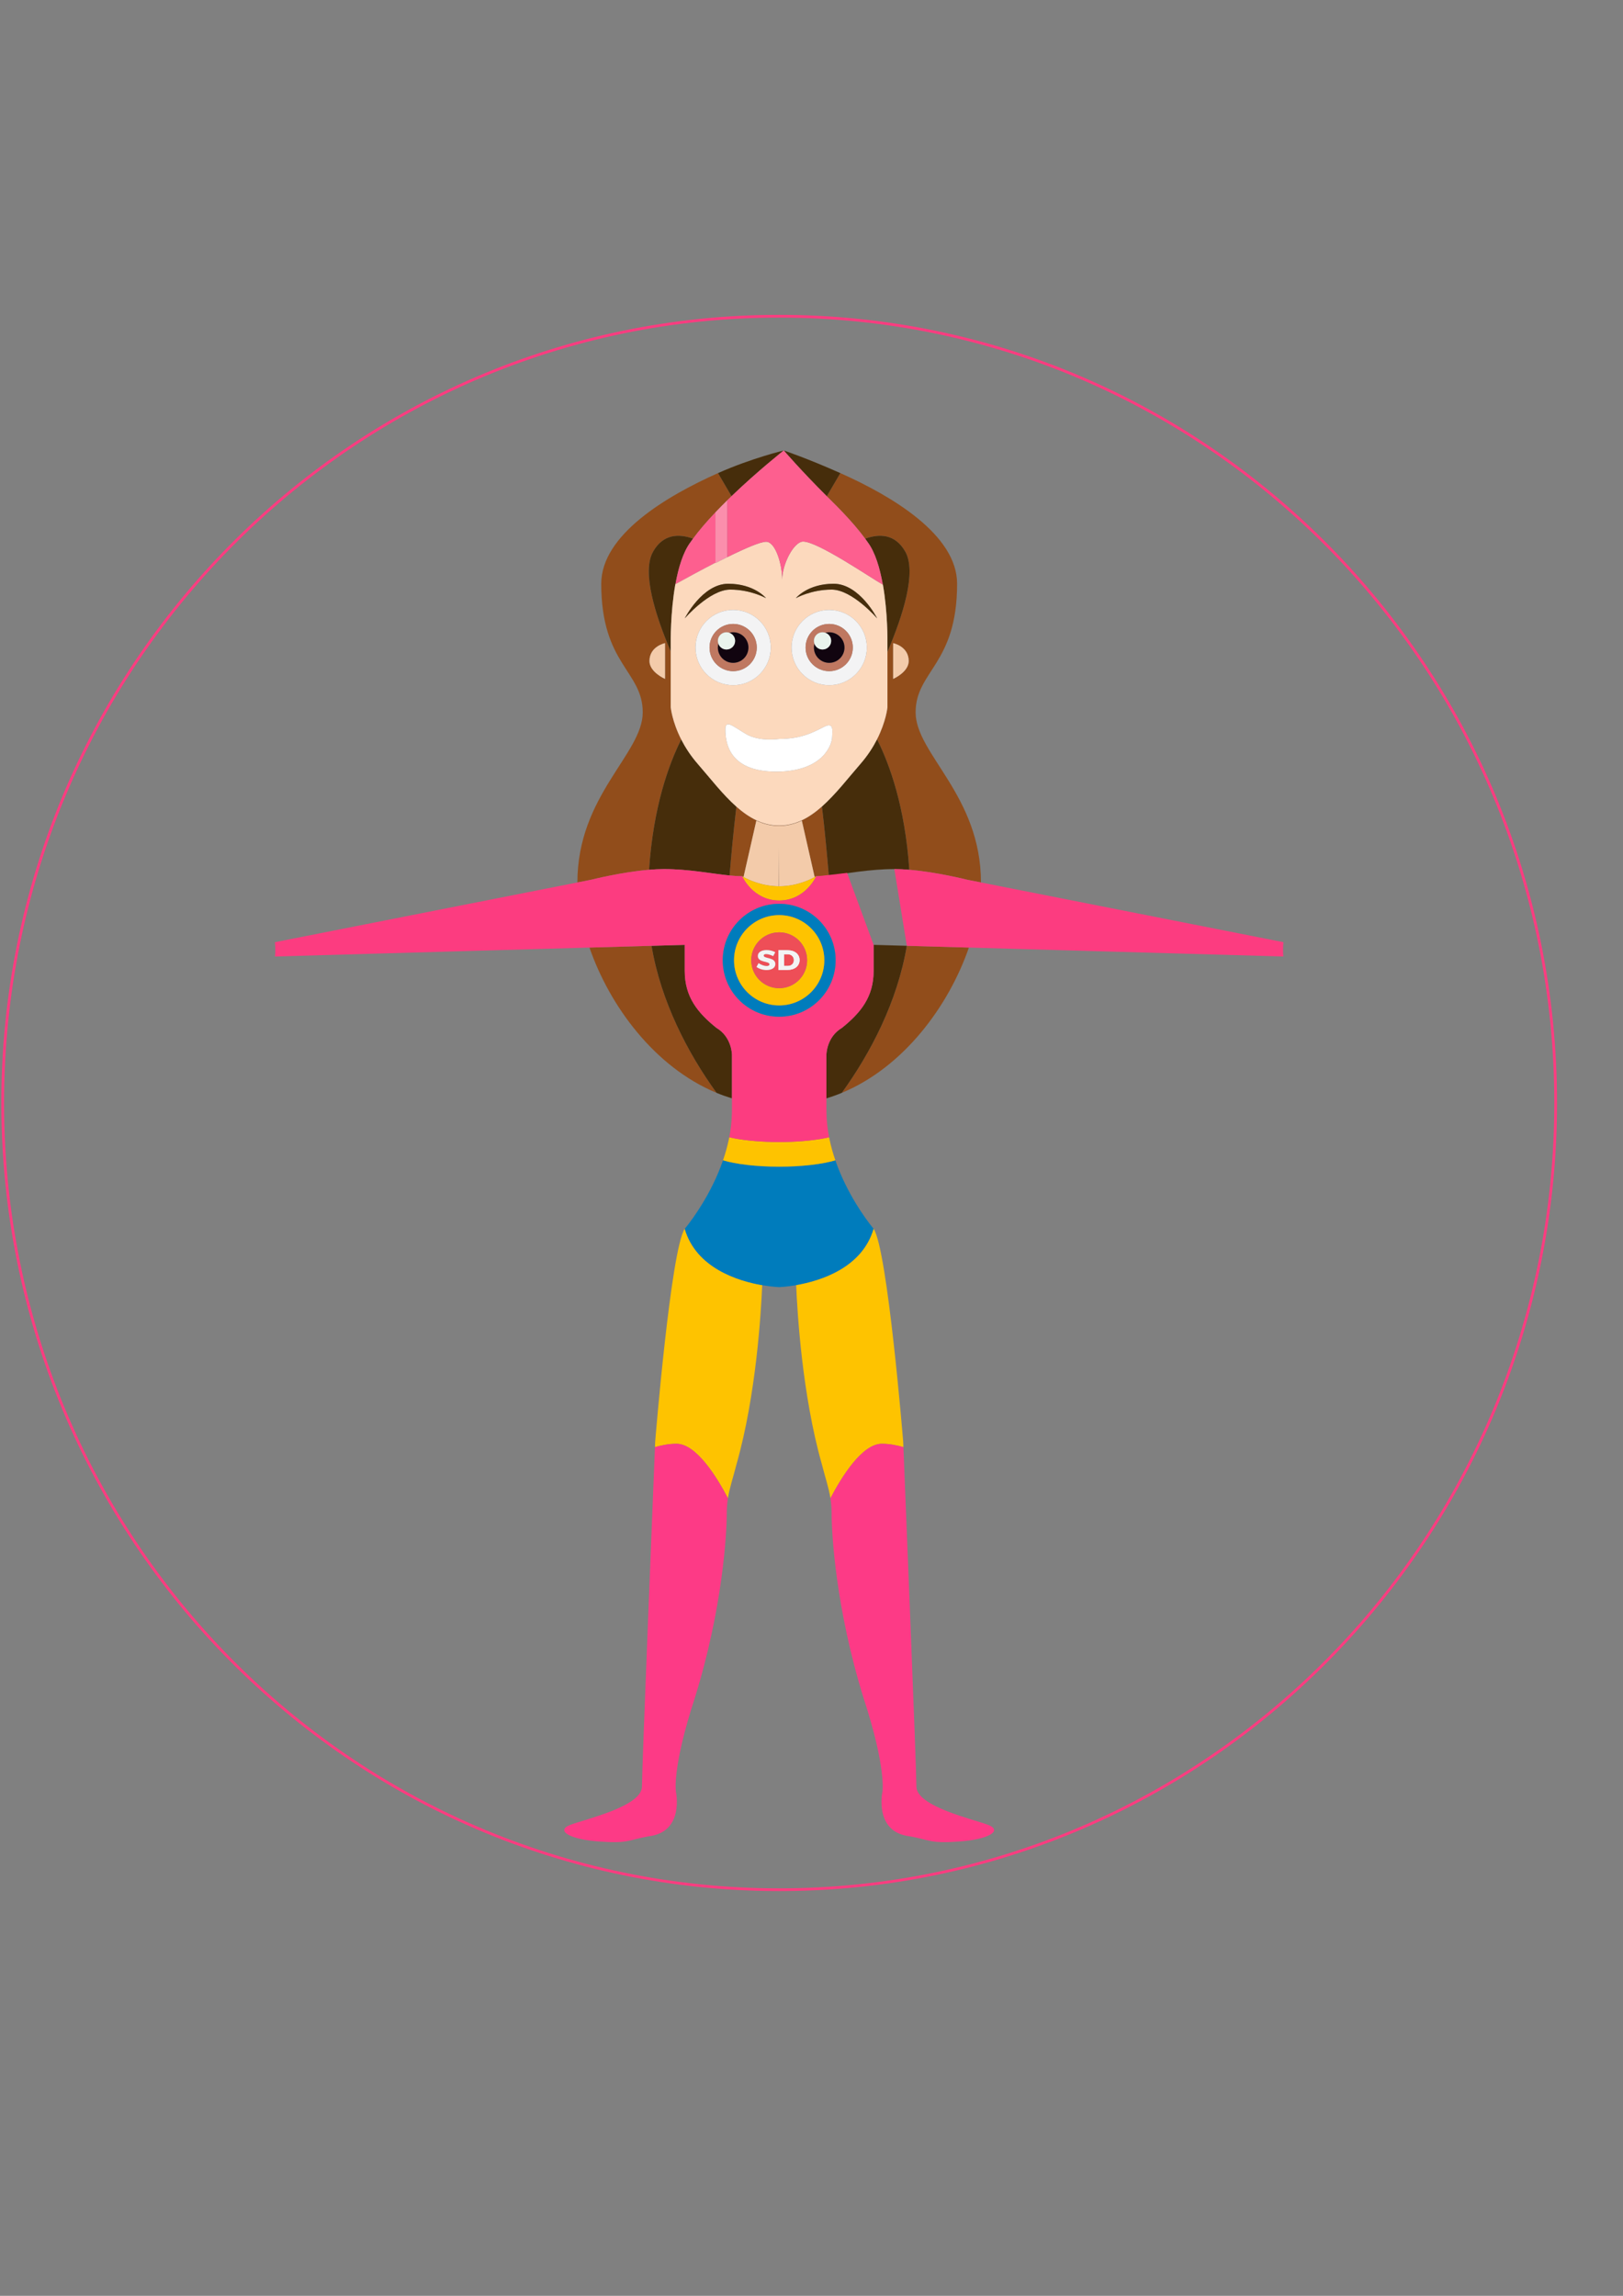 <?xml version="1.0" encoding="UTF-8" standalone="no"?>
<!-- Created with Inkscape (http://www.inkscape.org/) -->

<svg
   xmlns:dc="http://purl.org/dc/elements/1.1/"
   xmlns:cc="http://creativecommons.org/ns#"
   xmlns:rdf="http://www.w3.org/1999/02/22-rdf-syntax-ns#"
   xmlns:svg="http://www.w3.org/2000/svg"
   xmlns="http://www.w3.org/2000/svg"
   xmlns:sodipodi="http://sodipodi.sourceforge.net/DTD/sodipodi-0.dtd"
   xmlns:inkscape="http://www.inkscape.org/namespaces/inkscape"
   width="210mm"
   height="297mm"
   viewBox="0 0 210 297"
   version="1.1"
   id="svg8"
   inkscape:version="0.92.3 (2405546, 2018-03-11)"
   sodipodi:docname="SusanaDistancia.svg">
  <rect x="0" y="0" width="210" height="297" fill="#808080" stroke="none"/>
  <defs
     id="defs2">
    <clipPath
       id="clipPath4553"
       clipPathUnits="userSpaceOnUse">
      <path
         inkscape:connector-curvature="0"
         id="path4551"
         d="M 0,59 H 612 V 734 H 0 Z" />
    </clipPath>
    <clipPath
       id="clipPath4567"
       clipPathUnits="userSpaceOnUse">
      <path
         inkscape:connector-curvature="0"
         id="path4565"
         d="M 21.382,356.088 C 21.382,196.852 148.81,67.766 306,67.766 v 0 c 157.19,0 284.618,129.086 284.618,288.322 v 0 C 590.618,515.325 463.19,644.411 306,644.411 v 0 C 148.81,644.411 21.382,515.325 21.382,356.088" />
    </clipPath>
    <clipPath
       id="clipPath4575"
       clipPathUnits="userSpaceOnUse">
      <path
         inkscape:connector-curvature="0"
         id="path4573"
         d="M -32768,32767 H 32767 V -32768 H -32768 Z" />
    </clipPath>
    <radialGradient
       id="radialGradient4583"
       spreadMethod="pad"
       gradientTransform="matrix(286.476,0,0,-286.476,306,356.088)"
       gradientUnits="userSpaceOnUse"
       r="1"
       cy="0"
       cx="0"
       fy="0"
       fx="0">
      <stop
         id="stop4577"
         offset="0"
         style="stop-opacity:0;stop-color:#ffffff" />
      <stop
         id="stop4579"
         offset="0.799"
         style="stop-opacity:0;stop-color:#ffffff" />
      <stop
         id="stop4581"
         offset="1"
         style="stop-opacity:0.3;stop-color:#ffffff" />
    </radialGradient>
    <mask
       id="mask4585"
       height="1"
       width="1"
       y="0"
       x="0"
       maskUnits="userSpaceOnUse">
      <g
         id="g4595">
        <g
           id="g4593"
           clip-path="url(#clipPath4575)">
          <g
             id="g4591">
            <g
               id="g4589">
              <path
                 inkscape:connector-curvature="0"
                 id="path4587"
                 style="fill:url(#radialGradient4583);stroke:none"
                 d="M -32768,32767 H 32767 V -32768 H -32768 Z" />
            </g>
          </g>
        </g>
      </g>
    </mask>
    <radialGradient
       id="radialGradient4607"
       spreadMethod="pad"
       gradientTransform="matrix(286.476,0,0,-286.476,306,356.088)"
       gradientUnits="userSpaceOnUse"
       r="1"
       cy="0"
       cx="0"
       fy="0"
       fx="0">
      <stop
         id="stop4601"
         offset="0"
         style="stop-opacity:1;stop-color:#ffffff" />
      <stop
         id="stop4603"
         offset="0.799"
         style="stop-opacity:1;stop-color:#ffffff" />
      <stop
         id="stop4605"
         offset="1"
         style="stop-opacity:1;stop-color:#3fdcff" />
    </radialGradient>
    <clipPath
       id="clipPath4617"
       clipPathUnits="userSpaceOnUse">
      <path
         inkscape:connector-curvature="0"
         id="path4615"
         d="M 0,792 H 612 V 0 H 0 Z" />
    </clipPath>
    <radialGradient
       id="radialGradient4625"
       spreadMethod="pad"
       gradientTransform="matrix(286.976,0,0,286.976,-284.618,792)"
       gradientUnits="userSpaceOnUse"
       r="1"
       cy="0"
       cx="0"
       fy="0"
       fx="0">
      <stop
         id="stop4621"
         offset="0"
         style="stop-opacity:1;stop-color:#ffffff" />
      <stop
         id="stop4623"
         offset="1"
         style="stop-opacity:1;stop-color:#fc3c80" />
    </radialGradient>
  </defs>
  <sodipodi:namedview
     id="base"
     pagecolor="#ffffff"
     bordercolor="#666666"
     borderopacity="1.0"
     inkscape:pageopacity="0.0"
     inkscape:pageshadow="2"
     inkscape:zoom="0.7"
     inkscape:cx="-195.65978"
     inkscape:cy="114.74898"
     inkscape:document-units="mm"
     inkscape:current-layer="g4611"
     showgrid="false"
     inkscape:window-width="1920"
     inkscape:window-height="1017"
     inkscape:window-x="-8"
     inkscape:window-y="-8"
     inkscape:window-maximized="1" />
  <g
     inkscape:label="Layer 1"
     inkscape:groupmode="layer"
     id="layer1">
    <g
       transform="matrix(0.353,0,0,-0.353,-132.896,288.71)"
       inkscape:label="susana_distancia"
       id="g4545">
      <g
         id="g4611"
         transform="translate(356.079,57.579)">
        <g
           id="g984"
           transform="translate(-234.238,36.052)"
           inkscape:export-filename="C:\Users\onii_\Desktop\GC\gc_A2\curvas_bezeir_animacion\data\cabeza.png"
           inkscape:export-xdpi="25.4"
           inkscape:export-ydpi="25.4">
          <g
             id="g806"
             transform="translate(-158.636,413.797)">
            <path
               d="M 0,0 C 7.444,-21.498 23.921,-43.831 46.583,-53.246 36.015,-38.618 26.214,-19.833 22.754,0.646 Z"
               style="fill:#914d1b;fill-opacity:1;fill-rule:nonzero;stroke:none"
               id="path804"
               inkscape:connector-curvature="0" />
          </g>
          <g
             id="g810"
             transform="translate(-130.937,525.359)">
            <path
               sodipodi:nodetypes="ccscccccccccccsscccc"
               d="m 0,0 v -13.114 c 0,0 -5.702,2.471 -5.702,6.557 C -5.702,-1.141 0,0 0,0 m -5.852,-83.057 c 1.545,22.939 7.144,38.498 11.789,47.754 -3.373,6.625 -3.846,11.783 -3.846,11.783 v 20.478 c -5.664,13.28 -10.688,29.141 -6.462,36.587 3.718,6.55 9.508,6.584 14.635,4.754 2.306,3.139 5.161,6.423 8.219,9.643 1.409,1.485 2.859,2.954 4.322,4.391 0.522,0.513 1.045,1.02 1.568,1.523 l -4.959,8.454 c -18.868,-8.401 -42.79,-22.591 -42.79,-40.549 0,-29.648 15.204,-31.929 15.204,-47.134 0,-15.203 -23.943,-30.406 -23.947,-62.33 l 4.42,-23.86 22.754,0.646 c 0,0 -2.821,19.503 -0.907,27.86"
               style="fill:#914d1b;fill-opacity:1;fill-rule:nonzero;stroke:none"
               id="path808"
               inkscape:connector-curvature="0" />
          </g>
          <g
             id="g814"
             transform="translate(-66.139,360.551)">
            <path
               d="M 0,0 C 22.662,9.415 39.14,31.748 46.583,53.246 L 23.829,53.893 C 20.369,33.413 10.568,14.628 0,0"
               style="fill:#914d1b;fill-opacity:1;fill-rule:nonzero;stroke:none"
               id="path812"
               inkscape:connector-curvature="0" />
          </g>
          <g
             id="g818"
             transform="translate(-47.321,512.245)">
            <path
               sodipodi:nodetypes="ccsccccccccccccssccc"
               d="m 0,0 v 13.114 c 0,0 5.701,-1.141 5.701,-6.557 C 5.701,2.471 0,0 0,0 m -22.805,65.447 c 1.462,-1.437 2.912,-2.906 4.322,-4.391 3.063,-3.227 5.923,-6.516 8.231,-9.661 5.141,1.85 10.959,1.836 14.689,-4.736 C 8.68,39.184 3.6,23.228 -2.091,9.917 v -20.323 c 0,0 -0.47,-5.125 -3.814,-11.719 4.651,-9.248 10.274,-24.824 11.823,-47.818 1.127,-19.797 -0.907,-27.859 -0.907,-27.859 l 22.754,-0.647 4.42,23.86 c -0.003,31.923 -23.947,47.127 -23.947,62.33 0,15.205 15.204,17.486 15.204,47.134 0,17.958 -23.922,32.148 -42.791,40.549 l -4.97,-8.477 c 0.498,-0.496 1,-0.994 1.514,-1.5"
               style="fill:#914d1b;fill-opacity:1;fill-rule:nonzero;stroke:none"
               id="path816"
               inkscape:connector-curvature="0" />
          </g>
          <g
             id="g822"
             transform="translate(-80.789,460.451)">
            <path
               d="m 0,0 c -2.579,-1.217 -5.326,-1.932 -8.307,-1.942 v -0.002 c -0.011,0 -0.022,10e-4 -0.033,10e-4 -0.011,0 -0.022,-10e-4 -0.033,-10e-4 v 0.002 c -2.981,0.01 -5.728,0.725 -8.306,1.942 -2.586,1.22 -5,2.948 -7.307,4.985 -1.093,-9.136 -1.921,-18.116 -2.501,-25.225 1.626,-0.161 3.16,-0.264 4.586,-0.264 0,0 0.188,-0.119 0.525,-0.306 l 4.697,20.667 c 2.588,-1.221 5.346,-1.938 8.339,-1.943 2.994,0.005 5.752,0.722 8.34,1.943 l 4.705,-20.7 c 0.379,0.21 0.582,0.339 0.582,0.339 1.426,0 2.961,0.103 4.586,0.264 C 9.292,-13.117 8.462,-4.115 7.366,5.04 5.041,2.979 2.607,1.23 0,0"
               style="fill:#914d1b;fill-opacity:1;fill-rule:nonzero;stroke:none"
               id="path820"
               inkscape:connector-curvature="0" />
          </g>
          <g
             id="g826"
             transform="translate(-118.964,481.124)">
            <path
               sodipodi:nodetypes="cccssccc"
               d="m 0,0 c -2.659,3.055 -4.606,6.125 -6.036,8.932 -4.645,-9.256 -10.244,-24.814 -11.789,-47.753 0.936,0.078 -3.359,-0.721 0.96,-27.985 0.682,-4.308 11.156,0.473 12.034,0.473 9.122,0 9.855,26.081 16.518,25.42 0.58,7.109 1.408,16.09 2.5,25.226 C 9.165,-11.25 4.651,-5.344 0,0"
               style="fill:#462d0b;fill-opacity:1;fill-rule:nonzero;stroke:none"
               id="path824"
               inkscape:connector-curvature="0" />
          </g>
          <g
             id="g830"
             transform="translate(-66.669,587.669)">
            <path
               d="m 0,0 c -12.284,5.469 -20.745,8.295 -20.745,8.295 0,0 6.466,-7.508 15.774,-16.772 z"
               style="fill:#462d0b;fill-opacity:1;fill-rule:nonzero;stroke:none"
               id="path828"
               inkscape:connector-curvature="0" />
          </g>
          <g
             id="g834"
             transform="translate(-87.414,595.965)">
            <path
               d="m 0,0 c 0,0 -11.824,-2.826 -24.109,-8.295 l 4.959,-8.455 C -9.535,-7.496 0,0 0,0"
               style="fill:#462d0b;fill-opacity:1;fill-rule:nonzero;stroke:none"
               id="path832"
               inkscape:connector-curvature="0" />
          </g>
          <g
             id="g838"
             transform="translate(-49.411,525.597)">
            <path
               d="m 0,0 v -3.435 c 5.69,13.311 10.771,29.268 6.528,36.743 -3.73,6.572 -9.549,6.586 -14.689,4.735 0.324,-0.44 0.638,-0.879 0.938,-1.314 2.741,-3.68 4.439,-9.462 5.497,-15.364 0.01,-0.006 0.021,-0.014 0.032,-0.019 C 0.168,10.836 0,0 0,0"
               style="fill:#462d0b;fill-opacity:1;fill-rule:nonzero;stroke:none"
               id="path836"
               inkscape:connector-curvature="0" />
          </g>
          <g
             id="g842"
             transform="translate(-59.294,481.124)">
            <path
               sodipodi:nodetypes="cccssccc"
               d="m 0,0 c -4.633,-5.322 -9.129,-11.202 -14.129,-15.633 1.096,-9.155 1.926,-18.157 2.507,-25.28 6.663,0.661 7.146,-25.69 16.268,-25.69 0.878,0 5.147,-2.969 12.345,-0.126 7.474,2.952 0.154,28.364 1.09,28.286 C 16.532,-15.448 10.72,-0.251 6.068,8.997 4.636,6.171 2.679,3.078 0,0"
               style="fill:#462d0b;fill-opacity:1;fill-rule:nonzero;stroke:none"
               id="path840"
               inkscape:connector-curvature="0" />
          </g>
          <g
             id="g846"
             transform="translate(-127.152,546.942)">
            <path
               d="m 0,0 c 0.01,0.005 0.021,0.011 0.031,0.017 1.058,5.903 2.756,11.686 5.497,15.366 0.305,0.441 0.622,0.886 0.951,1.333 -5.127,1.83 -10.917,1.796 -14.635,-4.754 -4.226,-7.446 0.798,-23.307 6.462,-36.587 v 3.279 c 0,0 -0.168,10.836 1.694,21.346"
               style="fill:#462d0b;fill-opacity:1;fill-rule:nonzero;stroke:none"
               id="path844"
               inkscape:connector-curvature="0" />
          </g>
          <g
             id="g850"
             transform="translate(-54.477,414.789)">
            <path
               d="m 0,0 v -9.55 c 0,-9.551 -4.752,-15.347 -11.594,-20.859 -5.716,-3.373 -5.716,-9.876 -5.716,-9.876 v -15.972 c 1.921,0.586 3.808,1.254 5.648,2.019 10.568,14.628 20.369,33.413 23.829,53.892 z"
               style="fill:#462d0b;fill-opacity:1;fill-rule:nonzero;stroke:none"
               id="path848"
               inkscape:connector-curvature="0" />
          </g>
          <g
             id="g854"
             transform="translate(-112.121,384.38)">
            <path
               d="m 0,0 c -6.842,5.512 -11.594,11.309 -11.594,20.859 v 9.55 l -12.167,-0.346 c 3.46,-20.479 13.261,-39.264 23.829,-53.892 1.841,-0.765 3.727,-1.433 5.648,-2.019 v 15.972 c 0,0 0,6.503 -5.716,9.876"
               style="fill:#462d0b;fill-opacity:1;fill-rule:nonzero;stroke:none"
               id="path852"
               inkscape:connector-curvature="0" />
          </g>
          <g
             id="g858"
             transform="translate(-127.121,546.959)">
            <path
               d="m 0,0 c 4.098,2.27 9.429,5.169 14.667,7.863 v 18.48 C 11.609,23.122 8.754,19.839 6.448,16.699 6.12,16.252 5.802,15.807 5.497,15.366 2.756,11.686 1.058,5.903 0,0"
               style="fill:#fd5f8f;fill-opacity:1;fill-rule:nonzero;stroke:none"
               id="path856"
               inkscape:connector-curvature="0" />
          </g>
          <g
             id="g862"
             transform="translate(-112.454,554.68)">
            <path
               d="M 0,0 C 1.459,0.75 2.908,1.482 4.322,2.182 V 23.013 C 2.859,21.576 1.409,20.106 0,18.622 V 0.143 Z"
               style="fill:#fb8eac;fill-opacity:1;fill-rule:nonzero;stroke:none"
               id="path860"
               inkscape:connector-curvature="0" />
          </g>
          <g
             id="g866"
             transform="translate(-130.937,512.245)">
            <path
               d="m 0,0 v 13.114 c 0,0 -5.702,-1.141 -5.702,-6.557 C -5.702,2.471 0,0 0,0"
               style="fill:#f3cbaa;fill-opacity:1;fill-rule:nonzero;stroke:none"
               id="path864"
               inkscape:connector-curvature="0" />
          </g>
          <g
             id="g870"
             transform="translate(-105.969,537.541)">
            <path
               d="m 0,0 c 7.62,0 13.797,-6.177 13.797,-13.797 0,-7.621 -6.177,-13.798 -13.797,-13.798 -7.62,0 -13.797,6.177 -13.797,13.798 C -13.797,-6.177 -7.62,0 0,0 m -17.747,-3.107 c 0,0 6.415,12.686 15.965,12.686 9.551,0 13.827,-5.274 13.827,-5.274 0,0 -5.559,3.136 -13.114,3.136 -7.555,0 -16.678,-10.548 -16.678,-10.548 m 34.62,-44.188 c 8.712,0 13.132,2.851 16.696,4.562 3.563,1.71 2.708,-1.996 2.708,-3.992 0,-1.995 -2.708,-12.544 -20.526,-12.544 -17.818,0 -18.531,11.261 -18.602,15.252 -0.071,3.992 2.495,1.568 7.484,-1.425 4.989,-2.993 12.24,-1.853 12.24,-1.853 M 35.208,0 c 7.62,0 13.797,-6.177 13.797,-13.797 0,-7.621 -6.177,-13.798 -13.797,-13.798 -7.621,0 -13.797,6.177 -13.797,13.798 0,7.62 6.176,13.797 13.797,13.797 m 1.613,9.579 c 9.551,0 15.965,-12.686 15.965,-12.686 0,0 -9.123,10.548 -16.678,10.548 -7.555,0 -13.113,-3.136 -13.113,-3.136 0,0 4.276,5.274 13.826,5.274 M 1.193,-72.104 C 3.5,-74.142 5.915,-75.87 8.5,-77.09 c 2.579,-1.217 5.326,-1.932 8.306,-1.942 v -0.002 c 0.011,0 0.023,0.001 0.033,0.001 0.012,0 0.022,-0.001 0.034,-0.001 v 0.002 c 2.98,0.01 5.727,0.725 8.306,1.942 2.608,1.231 5.041,2.98 7.366,5.04 5,4.43 9.497,10.31 14.129,15.633 2.679,3.078 4.636,6.171 6.069,8.997 3.344,6.593 3.814,11.718 3.814,11.718 v 20.323 3.434 c 0,0 0.168,10.836 -1.694,21.346 -0.011,0.005 -0.022,0.014 -0.031,0.019 0.009,-0.054 0.021,-0.107 0.031,-0.162 -4.102,2.272 -23.789,15.787 -29.205,15.787 -3.374,0 -7.682,-8.196 -7.682,-13.968 -10e-4,5.772 -2.51,13.897 -5.884,13.897 -2.134,0 -7.81,-2.467 -14.256,-5.654 -1.414,-0.699 -2.862,-1.431 -4.322,-2.182 v 0.143 c -5.238,-2.694 -10.569,-5.593 -14.667,-7.864 -0.01,-0.005 -0.02,-0.011 -0.031,-0.016 -1.862,-10.51 -1.694,-21.346 -1.694,-21.346 v -3.279 -20.478 c 0,0 0.473,-5.158 3.847,-11.783 1.43,-2.808 3.377,-5.878 6.036,-8.932 4.651,-5.344 9.164,-11.251 14.188,-15.687"
               style="fill:#fcd9bd;fill-opacity:1;fill-rule:nonzero;stroke:none"
               id="path868"
               inkscape:connector-curvature="0" />
          </g>
          <g
             id="g874"
             transform="translate(-108.133,577.692)">
            <path
               d="m 0,0 v -20.831 c 6.446,3.187 12.122,5.654 14.256,5.654 3.374,0 5.883,-8.125 5.884,-13.897 0,5.772 4.308,13.968 7.682,13.968 5.416,0 25.103,-13.515 29.205,-15.787 -0.01,0.055 -0.022,0.108 -0.031,0.163 -1.059,5.901 -2.757,11.683 -5.497,15.363 -0.301,0.435 -0.615,0.874 -0.939,1.315 -2.308,3.145 -5.168,6.434 -8.231,9.661 -1.41,1.485 -2.86,2.954 -4.322,4.391 -0.514,0.506 -1.016,1.004 -1.514,1.5 -9.309,9.264 -15.775,16.772 -15.775,16.772 0,0 -9.535,-7.495 -19.15,-16.749 C 1.045,1.02 0.522,0.513 0,0"
               style="fill:#fd5f8f;fill-opacity:1;fill-rule:nonzero;stroke:none"
               id="path872"
               inkscape:connector-curvature="0" />
          </g>
          <g
             id="g878"
             transform="translate(-47.321,525.359)">
            <path
               d="m 0,0 v -13.114 c 0,0 5.701,2.471 5.701,6.557 C 5.701,-1.141 0,0 0,0"
               style="fill:#f3cbaa;fill-opacity:1;fill-rule:nonzero;stroke:none"
               id="path876"
               inkscape:connector-curvature="0" />
          </g>
          <g
             id="g882"
             transform="translate(-93.924,541.847)">
            <path
               d="m 0,0 c 0,0 -4.276,5.274 -13.827,5.274 -9.55,0 -15.965,-12.686 -15.965,-12.686 0,0 9.124,10.548 16.678,10.548 C -5.559,3.136 0,0 0,0"
               style="fill:#462d0b;fill-opacity:1;fill-rule:nonzero;stroke:none"
               id="path880"
               inkscape:connector-curvature="0" />
          </g>
          <g
             id="g886"
             transform="translate(-53.183,534.434)">
            <path
               d="m 0,0 c 0,0 -6.414,12.686 -15.965,12.686 -9.55,0 -13.826,-5.274 -13.826,-5.274 0,0 5.559,3.136 13.113,3.136 C -9.123,10.548 0,0 0,0"
               style="fill:#462d0b;fill-opacity:1;fill-rule:nonzero;stroke:none"
               id="path884"
               inkscape:connector-curvature="0" />
          </g>
          <g
             id="g890"
             transform="translate(-105.969,532.403)">
            <path
               d="m 0,0 c 4.783,0 8.66,-3.877 8.66,-8.659 0,-4.783 -3.877,-8.66 -8.66,-8.66 -4.783,0 -8.659,3.877 -8.659,8.66 C -8.659,-3.877 -4.783,0 0,0 m 0,-22.457 c 7.62,0 13.797,6.177 13.797,13.798 0,7.62 -6.177,13.797 -13.797,13.797 -7.62,0 -13.797,-6.177 -13.797,-13.797 0,-7.621 6.177,-13.798 13.797,-13.798"
               style="fill:#f3f3f4;fill-opacity:1;fill-rule:nonzero;stroke:none"
               id="path888"
               inkscape:connector-curvature="0" />
          </g>
          <g
             id="g894"
             transform="translate(-101.336,492.099)">
            <path
               d="m 0,0 c -4.989,2.993 -7.555,5.417 -7.484,1.425 0.071,-3.991 0.784,-15.252 18.602,-15.252 17.818,0 20.526,10.549 20.526,12.544 0,1.996 0.856,5.702 -2.708,3.991 -3.563,-1.71 -7.983,-4.561 -16.696,-4.561 0,0 -7.251,-1.14 -12.24,1.853"
               style="fill:#ffffff;fill-opacity:1;fill-rule:nonzero;stroke:none"
               id="path892"
               inkscape:connector-curvature="0" />
          </g>
          <g
             id="g898"
             transform="translate(-111.573,526.187)">
            <path
               d="m 0,0 c 0,1.746 1.416,3.161 3.162,3.161 0.362,0 0.706,-0.074 1.03,-0.186 0.453,0.117 0.924,0.186 1.412,0.186 3.096,0 5.605,-2.509 5.605,-5.604 0,-3.096 -2.509,-5.604 -5.605,-5.604 C 2.509,-8.047 0,-5.539 0,-2.443 0,-1.955 0.069,-1.483 0.187,-1.031 0.074,-0.707 0,-0.363 0,0 m 5.604,-11.103 c 4.783,0 8.66,3.877 8.66,8.66 0,4.782 -3.877,8.659 -8.66,8.659 -4.782,0 -8.659,-3.877 -8.659,-8.659 0,-4.783 3.877,-8.66 8.659,-8.66"
               style="fill:#bf7861;fill-opacity:1;fill-rule:nonzero;stroke:none"
               id="path896"
               inkscape:connector-curvature="0" />
          </g>
          <g
             id="g902"
             transform="translate(-105.969,518.139)">
            <path
               d="m 0,0 c 3.095,0 5.604,2.509 5.604,5.604 0,3.095 -2.509,5.604 -5.604,5.604 -0.489,0 -0.96,-0.068 -1.412,-0.186 1.237,-0.429 2.13,-1.592 2.13,-2.975 0,-1.746 -1.415,-3.161 -3.161,-3.161 -1.383,0 -2.546,0.893 -2.975,2.13 C -5.535,6.564 -5.604,6.093 -5.604,5.604 -5.604,2.509 -3.095,0 0,0"
               style="fill:#11040f;fill-opacity:1;fill-rule:nonzero;stroke:none"
               id="path900"
               inkscape:connector-curvature="0" />
          </g>
          <g
             id="g906"
             transform="translate(-108.411,523.025)">
            <path
               d="m 0,0 c 1.746,0 3.161,1.416 3.161,3.162 0,1.382 -0.893,2.545 -2.13,2.974 C 0.706,6.249 0.363,6.323 0,6.323 c -1.746,0 -3.162,-1.416 -3.162,-3.161 0,-0.364 0.074,-0.707 0.187,-1.032 C -2.546,0.894 -1.383,0 0,0"
               style="fill:#eaf4ed;fill-opacity:1;fill-rule:nonzero;stroke:none"
               id="path904"
               inkscape:connector-curvature="0" />
          </g>
          <g
             id="g910"
             transform="translate(-70.761,532.403)">
            <path
               d="m 0,0 c 4.783,0 8.66,-3.877 8.66,-8.659 0,-4.783 -3.877,-8.66 -8.66,-8.66 -4.782,0 -8.659,3.877 -8.659,8.66 C -8.659,-3.877 -4.782,0 0,0 m 0,-22.457 c 7.62,0 13.798,6.177 13.798,13.798 0,7.62 -6.178,13.797 -13.798,13.797 -7.62,0 -13.797,-6.177 -13.797,-13.797 0,-7.621 6.177,-13.798 13.797,-13.798"
               style="fill:#f3f3f4;fill-opacity:1;fill-rule:nonzero;stroke:none"
               id="path908"
               inkscape:connector-curvature="0" />
          </g>
          <g
             id="g914"
             transform="translate(-76.365,526.187)">
            <path
               d="m 0,0 c 0,1.746 1.416,3.161 3.162,3.161 0.363,0 0.706,-0.074 1.03,-0.186 0.453,0.117 0.924,0.186 1.412,0.186 3.096,0 5.605,-2.509 5.605,-5.604 0,-3.096 -2.509,-5.604 -5.605,-5.604 C 2.51,-8.047 0,-5.539 0,-2.443 0,-1.955 0.069,-1.483 0.187,-1.031 0.074,-0.707 0,-0.363 0,0 m 5.604,-11.103 c 4.784,0 8.661,3.877 8.661,8.66 0,4.782 -3.877,8.659 -8.661,8.659 -4.782,0 -8.659,-3.877 -8.659,-8.659 0,-4.783 3.877,-8.66 8.659,-8.66"
               style="fill:#bf7861;fill-opacity:1;fill-rule:nonzero;stroke:none"
               id="path912"
               inkscape:connector-curvature="0" />
          </g>
          <g
             id="g918"
             transform="translate(-70.761,518.139)">
            <path
               d="m 0,0 c 3.096,0 5.604,2.509 5.604,5.604 0,3.095 -2.508,5.604 -5.604,5.604 -0.488,0 -0.96,-0.068 -1.412,-0.186 1.237,-0.429 2.131,-1.592 2.131,-2.975 0,-1.746 -1.415,-3.161 -3.161,-3.161 -1.383,0 -2.546,0.893 -2.976,2.13 C -5.535,6.564 -5.604,6.093 -5.604,5.604 -5.604,2.509 -3.095,0 0,0"
               style="fill:#11040f;fill-opacity:1;fill-rule:nonzero;stroke:none"
               id="path916"
               inkscape:connector-curvature="0" />
          </g>
          <g
             id="g922"
             transform="translate(-73.203,523.025)">
            <path
               d="M 0,0 C 1.746,0 3.161,1.416 3.161,3.162 3.161,4.544 2.268,5.707 1.03,6.136 0.706,6.249 0.363,6.323 0,6.323 c -1.746,0 -3.162,-1.416 -3.162,-3.161 0,-0.364 0.074,-0.707 0.186,-1.032 C -2.546,0.894 -1.383,0 0,0"
               style="fill:#eaf4ed;fill-opacity:1;fill-rule:nonzero;stroke:none"
               id="path920"
               inkscape:connector-curvature="0" />
          </g>
        </g>
        <g
           id="g4619"
           transform="translate(590.618,356.088)">
          <path
             d="m 0,0 c 0,159.237 -127.428,288.323 -284.618,288.323 -157.191,0 -284.618,-129.086 -284.618,-288.323 0,-159.236 127.427,-288.322 284.618,-288.322 C -127.428,-288.322 0,-159.236 0,0 Z"
             style="fill:none;stroke:url(#radialGradient4625);stroke-width:1;stroke-linecap:butt;stroke-linejoin:miter;stroke-miterlimit:10;stroke-dasharray:none;stroke-opacity:1"
             id="path4627"
             inkscape:connector-curvature="0" />
        </g>
        <g
           id="g4629"
           transform="translate(236.459,413.039)">
          <path
             d="M 0,0 C 7.444,-21.498 23.921,-43.831 46.583,-53.246 36.015,-38.618 26.214,-19.833 22.754,0.646 Z"
             style="fill:#914d1b;fill-opacity:1;fill-rule:nonzero;stroke:none"
             id="path4631"
             inkscape:connector-curvature="0" />
        </g>
        <g
           id="g4633"
           transform="translate(264.159,524.602)">
          <path
             d="m 0,0 v -13.114 c 0,0 -5.702,2.471 -5.702,6.557 C -5.702,-1.141 0,0 0,0 m -5.852,-83.057 c 1.545,22.939 7.144,38.498 11.789,47.754 -3.373,6.625 -3.846,11.783 -3.846,11.783 v 20.478 c -5.664,13.28 -10.688,29.141 -6.462,36.587 3.718,6.55 9.508,6.584 14.635,4.754 2.306,3.139 5.161,6.423 8.219,9.643 1.409,1.485 2.859,2.954 4.322,4.391 0.522,0.513 1.045,1.02 1.568,1.523 l -4.959,8.454 c -18.868,-8.401 -42.79,-22.591 -42.79,-40.549 0,-29.648 15.204,-31.929 15.204,-47.134 0,-15.203 -23.943,-30.406 -23.947,-62.33 l 5.176,1.021 c 0,0 10.873,2.768 21.091,3.625"
             style="fill:#914d1b;fill-opacity:1;fill-rule:nonzero;stroke:none"
             id="path4635"
             inkscape:connector-curvature="0" />
        </g>
        <g
           id="g4637"
           transform="translate(328.957,359.793)">
          <path
             d="M 0,0 C 22.662,9.415 39.14,31.748 46.583,53.246 L 23.829,53.893 C 20.369,33.413 10.568,14.628 0,0"
             style="fill:#914d1b;fill-opacity:1;fill-rule:nonzero;stroke:none"
             id="path4639"
             inkscape:connector-curvature="0" />
        </g>
        <g
           id="g4641"
           transform="translate(347.775,511.488)">
          <path
             d="m 0,0 v 13.114 c 0,0 5.701,-1.141 5.701,-6.557 C 5.701,2.471 0,0 0,0 m -22.805,65.447 c 1.462,-1.437 2.912,-2.906 4.322,-4.391 3.063,-3.227 5.923,-6.516 8.231,-9.661 5.141,1.85 10.959,1.836 14.689,-4.736 C 8.68,39.184 3.6,23.228 -2.091,9.917 v -20.323 c 0,0 -0.47,-5.125 -3.814,-11.719 4.651,-9.248 10.274,-24.824 11.823,-47.818 10.218,-0.857 21.092,-3.625 21.092,-3.625 l 5.175,-1.021 c -0.003,31.923 -23.947,47.127 -23.947,62.33 0,15.205 15.204,17.486 15.204,47.134 0,17.958 -23.922,32.148 -42.791,40.549 l -4.97,-8.477 c 0.498,-0.496 1,-0.994 1.514,-1.5"
             style="fill:#914d1b;fill-opacity:1;fill-rule:nonzero;stroke:none"
             id="path4643"
             inkscape:connector-curvature="0" />
        </g>
        <g
           id="g4645"
           transform="translate(314.307,459.694)">
          <path
             d="m 0,0 c -2.579,-1.217 -5.326,-1.932 -8.307,-1.942 v -0.002 c -0.011,0 -0.022,10e-4 -0.033,10e-4 -0.011,0 -0.022,-10e-4 -0.033,-10e-4 v 0.002 c -2.981,0.01 -5.728,0.725 -8.306,1.942 -2.586,1.22 -5,2.948 -7.307,4.985 -1.093,-9.136 -1.921,-18.116 -2.501,-25.225 1.626,-0.161 3.16,-0.264 4.586,-0.264 0,0 0.188,-0.119 0.525,-0.306 l 4.697,20.667 c 2.588,-1.221 5.346,-1.938 8.339,-1.943 2.994,0.005 5.752,0.722 8.34,1.943 l 4.705,-20.7 c 0.379,0.21 0.582,0.339 0.582,0.339 1.426,0 2.961,0.103 4.586,0.264 C 9.292,-13.117 8.462,-4.115 7.366,5.04 5.041,2.979 2.607,1.23 0,0"
             style="fill:#914d1b;fill-opacity:1;fill-rule:nonzero;stroke:none"
             id="path4647"
             inkscape:connector-curvature="0" />
        </g>
        <g
           id="g4649"
           transform="translate(305.852,435.488)">
          <path
             d="M 0,0 C 0.041,0 0.079,-0.003 0.12,-0.003 L 0.096,14.249 Z"
             style="fill:#914d1b;fill-opacity:1;fill-rule:nonzero;stroke:none"
             id="path4651"
             inkscape:connector-curvature="0" />
        </g>
        <g
           id="g4653"
           transform="translate(276.132,480.366)">
          <path
             d="m 0,0 c -2.659,3.055 -4.606,6.125 -6.036,8.932 -4.645,-9.256 -10.244,-24.814 -11.789,-47.753 1.872,0.156 3.722,0.25 5.479,0.25 9.122,0 17.371,-1.681 24.034,-2.342 0.58,7.109 1.408,16.09 2.5,25.226 C 9.165,-11.25 4.651,-5.344 0,0"
             style="fill:#462d0b;fill-opacity:1;fill-rule:nonzero;stroke:none"
             id="path4655"
             inkscape:connector-curvature="0" />
        </g>
        <g
           id="g4657"
           transform="translate(328.427,586.912)">
          <path
             d="m 0,0 c -12.284,5.469 -20.745,8.295 -20.745,8.295 0,0 6.466,-7.508 15.774,-16.772 z"
             style="fill:#462d0b;fill-opacity:1;fill-rule:nonzero;stroke:none"
             id="path4659"
             inkscape:connector-curvature="0" />
        </g>
        <g
           id="g4661"
           transform="translate(307.682,595.207)">
          <path
             d="m 0,0 c 0,0 -11.824,-2.826 -24.109,-8.295 l 4.959,-8.455 C -9.535,-7.496 0,0 0,0"
             style="fill:#462d0b;fill-opacity:1;fill-rule:nonzero;stroke:none"
             id="path4663"
             inkscape:connector-curvature="0" />
        </g>
        <g
           id="g4665"
           transform="translate(345.685,524.839)">
          <path
             d="m 0,0 v -3.435 c 5.69,13.311 10.771,29.268 6.528,36.743 -3.73,6.572 -9.549,6.586 -14.689,4.735 0.324,-0.44 0.638,-0.879 0.938,-1.314 2.741,-3.68 4.439,-9.462 5.497,-15.364 0.01,-0.006 0.021,-0.014 0.032,-0.019 C 0.168,10.836 0,0 0,0"
             style="fill:#462d0b;fill-opacity:1;fill-rule:nonzero;stroke:none"
             id="path4667"
             inkscape:connector-curvature="0" />
        </g>
        <g
           id="g4669"
           transform="translate(335.802,480.366)">
          <path
             d="m 0,0 c -4.633,-5.322 -9.129,-11.202 -14.129,-15.633 1.096,-9.155 1.926,-18.157 2.507,-25.28 6.663,0.661 14.912,2.342 24.034,2.342 1.757,0 3.608,-0.094 5.48,-0.25 C 16.343,-15.827 10.72,-0.251 6.068,8.997 4.636,6.171 2.679,3.078 0,0"
             style="fill:#462d0b;fill-opacity:1;fill-rule:nonzero;stroke:none"
             id="path4671"
             inkscape:connector-curvature="0" />
        </g>
        <g
           id="g4673"
           transform="translate(267.944,546.185)">
          <path
             d="m 0,0 c 0.01,0.005 0.021,0.011 0.031,0.017 1.058,5.903 2.756,11.686 5.497,15.366 0.305,0.441 0.622,0.886 0.951,1.333 -5.127,1.83 -10.917,1.796 -14.635,-4.754 -4.226,-7.446 0.798,-23.307 6.462,-36.587 v 3.279 c 0,0 -0.168,10.836 1.694,21.346"
             style="fill:#462d0b;fill-opacity:1;fill-rule:nonzero;stroke:none"
             id="path4675"
             inkscape:connector-curvature="0" />
        </g>
        <g
           id="g4677"
           transform="translate(340.619,414.031)">
          <path
             d="m 0,0 v -9.55 c 0,-9.551 -4.752,-15.347 -11.594,-20.859 -5.716,-3.373 -5.716,-9.876 -5.716,-9.876 v -15.972 c 1.921,0.586 3.808,1.254 5.648,2.019 10.568,14.628 20.369,33.413 23.829,53.892 z"
             style="fill:#462d0b;fill-opacity:1;fill-rule:nonzero;stroke:none"
             id="path4679"
             inkscape:connector-curvature="0" />
        </g>
        <g
           id="g4681"
           transform="translate(282.975,383.622)">
          <path
             d="m 0,0 c -6.842,5.512 -11.594,11.309 -11.594,20.859 v 9.55 l -12.167,-0.346 c 3.46,-20.479 13.261,-39.264 23.829,-53.892 1.841,-0.765 3.727,-1.433 5.648,-2.019 v 15.972 c 0,0 0,6.503 -5.716,9.876"
             style="fill:#462d0b;fill-opacity:1;fill-rule:nonzero;stroke:none"
             id="path4683"
             inkscape:connector-curvature="0" />
        </g>
        <g
           id="g4685"
           transform="translate(267.975,546.201)">
          <path
             d="m 0,0 c 4.098,2.27 9.429,5.169 14.667,7.863 v 18.48 C 11.609,23.122 8.754,19.839 6.448,16.699 6.12,16.252 5.802,15.807 5.497,15.366 2.756,11.686 1.058,5.903 0,0"
             style="fill:#fd5f8f;fill-opacity:1;fill-rule:nonzero;stroke:none"
             id="path4687"
             inkscape:connector-curvature="0" />
        </g>
        <g
           id="g4689"
           transform="translate(282.642,553.922)">
          <path
             d="M 0,0 C 1.459,0.75 2.908,1.482 4.322,2.182 V 23.013 C 2.859,21.576 1.409,20.106 0,18.622 V 0.143 Z"
             style="fill:#fb8eac;fill-opacity:1;fill-rule:nonzero;stroke:none"
             id="path4691"
             inkscape:connector-curvature="0" />
        </g>
        <g
           id="g4693"
           transform="translate(264.159,511.488)">
          <path
             d="m 0,0 v 13.114 c 0,0 -5.702,-1.141 -5.702,-6.557 C -5.702,2.471 0,0 0,0"
             style="fill:#f3cbaa;fill-opacity:1;fill-rule:nonzero;stroke:none"
             id="path4695"
             inkscape:connector-curvature="0" />
        </g>
        <g
           id="g4697"
           transform="translate(305.947,449.737)">
          <path
             d="m 0,0 0.024,-14.252 c 0.01,0 0.019,-10e-4 0.029,-10e-4 6.334,0 11.356,2.451 13.011,3.366 L 8.359,9.814 C 5.771,8.593 3.014,7.876 0.02,7.871 -2.974,7.876 -5.732,8.593 -8.32,9.814 l -4.697,-20.668 c 1.569,-0.876 6.57,-3.356 12.921,-3.395 z"
             style="fill:#f3cbaa;fill-opacity:1;fill-rule:nonzero;stroke:none"
             id="path4699"
             inkscape:connector-curvature="0" />
        </g>
        <g
           id="g4701"
           transform="translate(289.127,536.784)">
          <path
             d="m 0,0 c 7.62,0 13.797,-6.177 13.797,-13.797 0,-7.621 -6.177,-13.798 -13.797,-13.798 -7.62,0 -13.797,6.177 -13.797,13.798 C -13.797,-6.177 -7.62,0 0,0 m -17.747,-3.107 c 0,0 6.415,12.686 15.965,12.686 9.551,0 13.827,-5.274 13.827,-5.274 0,0 -5.559,3.136 -13.114,3.136 -7.555,0 -16.678,-10.548 -16.678,-10.548 m 34.62,-44.188 c 8.712,0 13.132,2.851 16.696,4.562 3.563,1.71 2.708,-1.996 2.708,-3.992 0,-1.995 -2.708,-12.544 -20.526,-12.544 -17.818,0 -18.531,11.261 -18.602,15.252 -0.071,3.992 2.495,1.568 7.484,-1.425 4.989,-2.993 12.24,-1.853 12.24,-1.853 M 35.208,0 c 7.62,0 13.797,-6.177 13.797,-13.797 0,-7.621 -6.177,-13.798 -13.797,-13.798 -7.621,0 -13.797,6.177 -13.797,13.798 0,7.62 6.176,13.797 13.797,13.797 m 1.613,9.579 c 9.551,0 15.965,-12.686 15.965,-12.686 0,0 -9.123,10.548 -16.678,10.548 -7.555,0 -13.113,-3.136 -13.113,-3.136 0,0 4.276,5.274 13.826,5.274 M 1.193,-72.104 C 3.5,-74.142 5.915,-75.87 8.5,-77.09 c 2.579,-1.217 5.326,-1.932 8.306,-1.942 v -0.002 c 0.011,0 0.023,0.001 0.033,0.001 0.012,0 0.022,-0.001 0.034,-0.001 v 0.002 c 2.98,0.01 5.727,0.725 8.306,1.942 2.608,1.231 5.041,2.98 7.366,5.04 5,4.43 9.497,10.31 14.129,15.633 2.679,3.078 4.636,6.171 6.069,8.997 3.344,6.593 3.814,11.718 3.814,11.718 v 20.323 3.434 c 0,0 0.168,10.836 -1.694,21.346 -0.011,0.005 -0.022,0.014 -0.031,0.019 0.009,-0.054 0.021,-0.107 0.031,-0.162 -4.102,2.272 -23.789,15.787 -29.205,15.787 -3.374,0 -7.682,-8.196 -7.682,-13.968 -10e-4,5.772 -2.51,13.897 -5.884,13.897 -2.134,0 -7.81,-2.467 -14.256,-5.654 -1.414,-0.699 -2.862,-1.431 -4.322,-2.182 v 0.143 c -5.238,-2.694 -10.569,-5.593 -14.667,-7.864 -0.01,-0.005 -0.02,-0.011 -0.031,-0.016 -1.862,-10.51 -1.694,-21.346 -1.694,-21.346 v -3.279 -20.478 c 0,0 0.473,-5.158 3.847,-11.783 1.43,-2.808 3.377,-5.878 6.036,-8.932 4.651,-5.344 9.164,-11.251 14.188,-15.687"
             style="fill:#fcd9bd;fill-opacity:1;fill-rule:nonzero;stroke:none"
             id="path4703"
             inkscape:connector-curvature="0" />
        </g>
        <g
           id="g4705"
           transform="translate(286.963,576.935)">
          <path
             d="m 0,0 v -20.831 c 6.446,3.187 12.122,5.654 14.256,5.654 3.374,0 5.883,-8.125 5.884,-13.897 0,5.772 4.308,13.968 7.682,13.968 5.416,0 25.103,-13.515 29.205,-15.787 -0.01,0.055 -0.022,0.108 -0.031,0.163 -1.059,5.901 -2.757,11.683 -5.497,15.363 -0.301,0.435 -0.615,0.874 -0.939,1.315 -2.308,3.145 -5.168,6.434 -8.231,9.661 -1.41,1.485 -2.86,2.954 -4.322,4.391 -0.514,0.506 -1.016,1.004 -1.514,1.5 -9.309,9.264 -15.775,16.772 -15.775,16.772 0,0 -9.535,-7.495 -19.15,-16.749 C 1.045,1.02 0.522,0.513 0,0"
             style="fill:#fd5f8f;fill-opacity:1;fill-rule:nonzero;stroke:none"
             id="path4707"
             inkscape:connector-curvature="0" />
        </g>
        <g
           id="g4709"
           transform="translate(347.775,524.602)">
          <path
             d="m 0,0 v -13.114 c 0,0 5.701,2.471 5.701,6.557 C 5.701,-1.141 0,0 0,0"
             style="fill:#f3cbaa;fill-opacity:1;fill-rule:nonzero;stroke:none"
             id="path4711"
             inkscape:connector-curvature="0" />
        </g>
        <g
           id="g4713"
           transform="translate(271.381,309.976)">
          <path
             d="m 0,0 c -5.131,-7.792 -10.833,-78.018 -10.833,-78.018 0,0 -0.029,-0.707 -0.082,-2.003 2.153,0.634 4.966,1.243 7.874,1.243 7.222,0 14.692,-11.988 18.874,-19.984 0.627,3.954 1.854,7.394 3.173,12.572 7.169,25.25 8.97,55.468 9.386,65.53 C 19.618,-19.139 4.211,-14.438 0,0"
             style="fill:#fec300;fill-opacity:1;fill-rule:nonzero;stroke:none"
             id="path4715"
             inkscape:connector-curvature="0" />
        </g>
        <g
           id="g4717"
           transform="translate(268.34,231.197)">
          <path
             d="m 0,0 c -2.908,0 -5.722,-0.608 -7.874,-1.243 -0.634,-15.612 -4.765,-117.627 -4.765,-124.383 0,-7.317 -20.906,-11.974 -26.322,-14.064 -5.417,-2.091 -0.191,-5.322 10.643,-6.082 10.833,-0.76 10.354,0.494 18.055,1.9 13.304,1.52 10.073,16.345 10.073,16.345 0,0 -1.52,8.552 6.937,34.4 10.263,33.069 11.688,60.438 11.688,67.422 0,2.137 0.162,3.978 0.438,5.722 C 14.692,-11.987 7.222,0 0,0"
             style="fill:#fd3a86;fill-opacity:1;fill-rule:nonzero;stroke:none"
             id="path4719"
             inkscape:connector-curvature="0" />
        </g>
        <g
           id="g4721"
           transform="translate(285.413,335.069)">
          <path
             d="m 0,0 c -4.228,-12.258 -11.282,-21.661 -13.403,-24.322 -0.396,-0.497 -0.629,-0.772 -0.629,-0.772 4.211,-14.438 19.617,-19.138 28.391,-20.66 3.7,-0.641 6.228,-0.721 6.228,-0.721 0,0 2.528,0.08 6.227,0.721 8.775,1.522 24.181,6.222 28.392,20.66 0,0 -0.232,0.275 -0.629,0.772 C 52.456,-21.661 45.401,-12.258 41.174,0 36.471,-1.409 29.004,-2.323 20.587,-2.335 12.169,-2.323 4.703,-1.409 0,0"
             style="fill:#007cbc;fill-opacity:1;fill-rule:nonzero;stroke:none"
             id="path4723"
             inkscape:connector-curvature="0" />
        </g>
        <g
           id="g4725"
           transform="translate(306,435.484)">
          <path
             d="m 0,0 c -0.01,0 -0.019,0.001 -0.029,0.001 -0.04,0 -0.079,0.003 -0.119,0.003 C -6.5,0.043 -11.5,2.523 -13.07,3.4 c -0.336,0.187 -0.524,0.306 -0.524,0.306 0,0 3.92,-8.909 13.594,-8.909 9.674,0 13.594,8.909 13.594,8.909 0,0 -0.203,-0.129 -0.582,-0.339 C 11.356,2.451 6.334,0 0,0"
             style="fill:#fec300;fill-opacity:1;fill-rule:nonzero;stroke:none"
             id="path4727"
             inkscape:connector-curvature="0" />
        </g>
        <g
           id="g4729"
           transform="translate(-604.867,255.496)"
           inkscape:export-filename="C:\Users\onii_\Desktop\GC\gc_A2\curvas_bezeir_animacion\data\brazo.png"
           inkscape:export-xdpi="25.4"
           inkscape:export-ydpi="25.4">
          <path
             d="m 0,0 c -0.075,0.868 -0.179,1.8 -0.326,2.821 -1.9,13.208 -4.086,26.323 -7.507,26.323 -3.421,0 1.141,-13.019 1.141,-15.965 0,-2.946 -2.413,-10.548 -2.413,-16.25 0,-5.701 2.603,-7.317 6.119,-7.222 0,0 2.422,-0.044 2.999,5.046 C 0.166,-3.895 0.187,-2.176 0,0"
             style="fill:#f49f6d;fill-opacity:1;fill-rule:nonzero;stroke:none"
             id="path4731"
             inkscape:connector-curvature="0" />
        </g>
        <g
           id="g4733"
           transform="translate(312.228,289.315)">
          <path
             d="m 0,0 c 0.416,-10.062 2.216,-40.28 9.386,-65.53 1.319,-5.178 2.546,-8.617 3.173,-12.572 4.181,7.997 11.652,19.984 18.874,19.984 2.907,0 5.72,-0.609 7.873,-1.243 -0.053,1.297 -0.081,2.004 -0.081,2.004 0,0 -5.703,70.225 -10.833,78.017 C 24.181,6.222 8.774,1.521 0,0"
             style="fill:#fec300;fill-opacity:1;fill-rule:nonzero;stroke:none"
             id="path4735"
             inkscape:connector-curvature="0" />
        </g>
        <g
           id="g4737"
           transform="translate(324.786,211.214)">
          <path
             d="m 0,0 c 0.277,-1.743 0.438,-3.585 0.438,-5.722 0,-6.984 1.426,-34.352 11.689,-67.422 8.457,-25.847 6.936,-34.4 6.936,-34.4 0,0 -3.23,-14.824 10.074,-16.345 7.701,-1.406 7.221,-2.66 18.055,-1.9 10.833,0.761 16.06,3.991 10.643,6.082 -5.416,2.091 -26.322,6.747 -26.322,14.064 0,6.756 -4.132,108.771 -4.766,124.383 -2.152,0.635 -4.966,1.243 -7.873,1.243 C 11.652,19.983 4.182,7.996 0,0"
             style="fill:#fd3a86;fill-opacity:1;fill-rule:nonzero;stroke:none"
             id="path4739"
             inkscape:connector-curvature="0" />
        </g>
        <g
           id="g4741"
           transform="translate(306,341.764)">
          <path
             d="m 0,0 c -6.193,0.009 -11.871,0.505 -16.313,1.328 -0.696,0.129 -1.358,0.267 -1.991,0.411 -0.056,-0.287 -0.108,-0.576 -0.168,-0.861 -0.554,-2.615 -1.279,-5.149 -2.115,-7.572 4.703,-1.41 12.17,-2.324 20.587,-2.335 8.417,0.011 15.884,0.925 20.587,2.335 -0.836,2.423 -1.562,4.957 -2.115,7.572 -0.06,0.285 -0.113,0.574 -0.168,0.861 C 17.672,1.595 17.009,1.457 16.313,1.328 11.871,0.505 6.192,0.009 0,0"
             style="fill:#fec300;fill-opacity:1;fill-rule:nonzero;stroke:none"
             id="path4743"
             inkscape:connector-curvature="0" />
        </g>
        <g
           id="g4745"
           transform="translate(306,387.695)">
          <path
             sodipodi:nodetypes="cssscccccccccccccsccsccccccccscccscccccccscccsc"
             d="m 0,0 c -11.425,0 -20.687,9.262 -20.687,20.687 0,11.425 9.262,20.688 20.687,20.688 11.425,0 20.687,-9.263 20.687,-20.688 C 20.687,9.262 11.425,0 0,0 M 184.817,27.316 73.96,49.203 68.785,50.225 c 0,0 -10.874,2.767 -21.092,3.625 -1.872,0.156 -3.722,0.25 -5.479,0.25 L 46.786,25.99 69.54,25.344 115.613,24.035 184.805,22.069 c -0.154,1.353 -0.175,3.072 0.012,5.247 M 24.904,52.705 C 23.279,52.544 15.02,51.495 13.594,51.495 c 0,0 -3.92,-8.909 -13.594,-8.909 -9.674,0 -13.594,8.909 -13.594,8.909 -1.426,0 -2.961,0.102 -4.586,0.263 -6.663,0.66 -14.912,2.342 -24.034,2.342 -1.757,0 -3.607,-0.094 -5.479,-0.25 -10.218,-0.858 -21.092,-3.625 -21.092,-3.625 L -73.96,49.203 -184.817,27.316 c 0.187,-2.175 0.166,-3.894 0.012,-5.247 l 115.264,3.275 22.754,0.646 12.168,0.346 v -9.55 c 0,-9.551 4.751,-15.348 11.594,-20.859 5.715,-3.373 5.715,-9.876 5.715,-9.876 v -15.972 -4.466 c 0,-0.465 -0.018,-0.926 -0.031,-1.388 -0.086,-2.868 -0.427,-5.684 -0.963,-8.417 0.633,-0.145 1.295,-0.283 1.991,-0.412 4.442,-0.823 10.12,-1.319 16.313,-1.328 6.192,0.009 11.871,0.505 16.313,1.328 0.696,0.129 1.359,0.267 1.991,0.412 -0.536,2.733 -0.877,5.549 -0.962,8.417 -0.014,0.462 -0.032,0.923 -0.032,1.388 v 4.466 15.972 c 0,0 0,6.503 5.715,9.876 6.842,5.511 11.594,11.308 11.594,20.859 l 1e-4,9.55"
             style="fill:#fc3c80;fill-opacity:1;fill-rule:nonzero;stroke:none"
             id="path4747"
             inkscape:connector-curvature="0" />
        </g>
        <g
           id="g4749"
           transform="translate(-221.304,273.711)">
          <path
             d="m 0,0 c 0,2.946 4.562,15.965 1.141,15.965 -3.421,0 -5.607,-13.114 -7.507,-26.323 -0.148,-1.02 -0.251,-1.953 -0.326,-2.821 -0.188,-2.175 -0.166,-3.894 -0.013,-5.247 0.577,-5.09 2.999,-5.046 2.999,-5.046 3.517,-0.095 6.119,1.521 6.119,7.222 C 2.413,-10.548 0,-2.946 0,0"
             style="fill:#f49f6d;fill-opacity:1;fill-rule:nonzero;stroke:none"
             id="path4751"
             inkscape:connector-curvature="0" />
        </g>
        <g
           id="g4753"
           transform="translate(306,391.837)">
          <path
             d="m 0,0 c -9.138,0 -16.545,7.408 -16.545,16.545 0,9.138 7.407,16.546 16.545,16.546 9.138,0 16.545,-7.408 16.545,-16.546 C 16.545,7.408 9.138,0 0,0 m 0,37.233 c -11.425,0 -20.687,-9.262 -20.687,-20.688 0,-11.425 9.262,-20.687 20.687,-20.687 11.425,0 20.687,9.262 20.687,20.687 0,11.426 -9.262,20.688 -20.687,20.688"
             style="fill:#007cbc;fill-opacity:1;fill-rule:nonzero;stroke:none"
             id="path4755"
             inkscape:connector-curvature="0" />
        </g>
        <g
           id="g4757"
           transform="translate(306,398.144)">
          <path
             d="m 0,0 c -5.654,0 -10.238,4.584 -10.238,10.238 0,5.655 4.584,10.239 10.238,10.239 5.654,0 10.238,-4.584 10.238,-10.239 C 10.238,4.584 5.654,0 0,0 m 0,26.784 c -9.138,0 -16.545,-7.408 -16.545,-16.546 0,-9.137 7.407,-16.545 16.545,-16.545 9.138,0 16.545,7.408 16.545,16.545 0,9.138 -7.407,16.546 -16.545,16.546"
             style="fill:#fec300;fill-opacity:1;fill-rule:nonzero;stroke:none"
             id="path4759"
             inkscape:connector-curvature="0" />
        </g>
        <g
           id="g4761"
           transform="translate(309.141,410.584)">
          <path
             d="m 0,0 h -1.374 v -4.274 h 1.466 c 1.258,0 2.158,0.863 2.158,2.127 C 2.25,-0.874 1.303,0 0,0"
             style="fill:#ee4e57;fill-opacity:1;fill-rule:nonzero;stroke:none"
             id="path4763"
             inkscape:connector-curvature="0" />
        </g>
        <g
           id="g4765"
           transform="translate(309.106,404.852)">
          <path
             d="M 0,0 H -3.392 V 7.192 H 0.081 C 2.619,7.192 4.373,5.733 4.373,3.596 4.373,1.469 2.596,0 0,0 m -7.74,-0.062 c -1.35,0 -2.734,0.453 -3.692,1.151 l 0.796,1.408 c 0.831,-0.647 2.077,-1.079 2.92,-1.079 0.646,0 1.049,0.215 1.049,0.626 0,1.274 -4.269,0.514 -4.269,3.062 0,1.326 1.281,2.168 3.22,2.168 1.165,0 2.354,-0.318 3.184,-0.801 L -5.305,5.045 c -0.854,0.441 -1.926,0.749 -2.584,0.749 -0.531,0 -0.889,-0.174 -0.889,-0.523 0,-1.244 4.269,-0.535 4.269,-3.134 0,-1.439 -1.43,-2.199 -3.231,-2.199 m 4.635,13.831 c -5.655,0 -10.239,-4.583 -10.239,-10.238 0,-5.655 4.584,-10.239 10.239,-10.239 5.654,0 10.238,4.584 10.238,10.239 0,5.655 -4.584,10.238 -10.238,10.238"
             style="fill:#ee4e57;fill-opacity:1;fill-rule:nonzero;stroke:none"
             id="path4767"
             inkscape:connector-curvature="0" />
        </g>
        <g
           id="g4769"
           transform="translate(301.172,541.089)">
          <path
             d="m 0,0 c 0,0 -4.276,5.274 -13.827,5.274 -9.55,0 -15.965,-12.686 -15.965,-12.686 0,0 9.124,10.548 16.678,10.548 C -5.559,3.136 0,0 0,0"
             style="fill:#462d0b;fill-opacity:1;fill-rule:nonzero;stroke:none"
             id="path4771"
             inkscape:connector-curvature="0" />
        </g>
        <g
           id="g4773"
           transform="translate(341.913,533.677)">
          <path
             d="m 0,0 c 0,0 -6.414,12.686 -15.965,12.686 -9.55,0 -13.826,-5.274 -13.826,-5.274 0,0 5.559,3.136 13.113,3.136 C -9.123,10.548 0,0 0,0"
             style="fill:#462d0b;fill-opacity:1;fill-rule:nonzero;stroke:none"
             id="path4775"
             inkscape:connector-curvature="0" />
        </g>
        <g
           id="g4777"
           transform="translate(289.127,531.645)">
          <path
             d="m 0,0 c 4.783,0 8.66,-3.877 8.66,-8.659 0,-4.783 -3.877,-8.66 -8.66,-8.66 -4.783,0 -8.659,3.877 -8.659,8.66 C -8.659,-3.877 -4.783,0 0,0 m 0,-22.457 c 7.62,0 13.797,6.177 13.797,13.798 0,7.62 -6.177,13.797 -13.797,13.797 -7.62,0 -13.797,-6.177 -13.797,-13.797 0,-7.621 6.177,-13.798 13.797,-13.798"
             style="fill:#f3f3f4;fill-opacity:1;fill-rule:nonzero;stroke:none"
             id="path4779"
             inkscape:connector-curvature="0" />
        </g>
        <g
           id="g4781"
           transform="translate(293.76,491.342)">
          <path
             d="m 0,0 c -4.989,2.993 -7.555,5.417 -7.484,1.425 0.071,-3.991 0.784,-15.252 18.602,-15.252 17.818,0 20.526,10.549 20.526,12.544 0,1.996 0.856,5.702 -2.708,3.991 -3.563,-1.71 -7.983,-4.561 -16.696,-4.561 0,0 -7.251,-1.14 -12.24,1.853"
             style="fill:#ffffff;fill-opacity:1;fill-rule:nonzero;stroke:none"
             id="path4783"
             inkscape:connector-curvature="0" />
        </g>
        <g
           id="g4785"
           transform="translate(283.523,525.429)">
          <path
             d="m 0,0 c 0,1.746 1.416,3.161 3.162,3.161 0.362,0 0.706,-0.074 1.03,-0.186 0.453,0.117 0.924,0.186 1.412,0.186 3.096,0 5.605,-2.509 5.605,-5.604 0,-3.096 -2.509,-5.604 -5.605,-5.604 C 2.509,-8.047 0,-5.539 0,-2.443 0,-1.955 0.069,-1.483 0.187,-1.031 0.074,-0.707 0,-0.363 0,0 m 5.604,-11.103 c 4.783,0 8.66,3.877 8.66,8.66 0,4.782 -3.877,8.659 -8.66,8.659 -4.782,0 -8.659,-3.877 -8.659,-8.659 0,-4.783 3.877,-8.66 8.659,-8.66"
             style="fill:#bf7861;fill-opacity:1;fill-rule:nonzero;stroke:none"
             id="path4787"
             inkscape:connector-curvature="0" />
        </g>
        <g
           id="g4789"
           transform="translate(289.127,517.382)">
          <path
             d="m 0,0 c 3.095,0 5.604,2.509 5.604,5.604 0,3.095 -2.509,5.604 -5.604,5.604 -0.489,0 -0.96,-0.068 -1.412,-0.186 1.237,-0.429 2.13,-1.592 2.13,-2.975 0,-1.746 -1.415,-3.161 -3.161,-3.161 -1.383,0 -2.546,0.893 -2.975,2.13 C -5.535,6.564 -5.604,6.093 -5.604,5.604 -5.604,2.509 -3.095,0 0,0"
             style="fill:#11040f;fill-opacity:1;fill-rule:nonzero;stroke:none"
             id="path4791"
             inkscape:connector-curvature="0" />
        </g>
        <g
           id="g4793"
           transform="translate(286.685,522.268)">
          <path
             d="m 0,0 c 1.746,0 3.161,1.416 3.161,3.162 0,1.382 -0.893,2.545 -2.13,2.974 C 0.706,6.249 0.363,6.323 0,6.323 c -1.746,0 -3.162,-1.416 -3.162,-3.161 0,-0.364 0.074,-0.707 0.187,-1.032 C -2.546,0.894 -1.383,0 0,0"
             style="fill:#eaf4ed;fill-opacity:1;fill-rule:nonzero;stroke:none"
             id="path4795"
             inkscape:connector-curvature="0" />
        </g>
        <g
           id="g4797"
           transform="translate(324.335,531.645)">
          <path
             d="m 0,0 c 4.783,0 8.66,-3.877 8.66,-8.659 0,-4.783 -3.877,-8.66 -8.66,-8.66 -4.782,0 -8.659,3.877 -8.659,8.66 C -8.659,-3.877 -4.782,0 0,0 m 0,-22.457 c 7.62,0 13.798,6.177 13.798,13.798 0,7.62 -6.178,13.797 -13.798,13.797 -7.62,0 -13.797,-6.177 -13.797,-13.797 0,-7.621 6.177,-13.798 13.797,-13.798"
             style="fill:#f3f3f4;fill-opacity:1;fill-rule:nonzero;stroke:none"
             id="path4799"
             inkscape:connector-curvature="0" />
        </g>
        <g
           id="g4801"
           transform="translate(318.731,525.429)">
          <path
             d="m 0,0 c 0,1.746 1.416,3.161 3.162,3.161 0.363,0 0.706,-0.074 1.03,-0.186 0.453,0.117 0.924,0.186 1.412,0.186 3.096,0 5.605,-2.509 5.605,-5.604 0,-3.096 -2.509,-5.604 -5.605,-5.604 C 2.51,-8.047 0,-5.539 0,-2.443 0,-1.955 0.069,-1.483 0.187,-1.031 0.074,-0.707 0,-0.363 0,0 m 5.604,-11.103 c 4.784,0 8.661,3.877 8.661,8.66 0,4.782 -3.877,8.659 -8.661,8.659 -4.782,0 -8.659,-3.877 -8.659,-8.659 0,-4.783 3.877,-8.66 8.659,-8.66"
             style="fill:#bf7861;fill-opacity:1;fill-rule:nonzero;stroke:none"
             id="path4803"
             inkscape:connector-curvature="0" />
        </g>
        <g
           id="g4805"
           transform="translate(324.335,517.382)">
          <path
             d="m 0,0 c 3.096,0 5.604,2.509 5.604,5.604 0,3.095 -2.508,5.604 -5.604,5.604 -0.488,0 -0.96,-0.068 -1.412,-0.186 1.237,-0.429 2.131,-1.592 2.131,-2.975 0,-1.746 -1.415,-3.161 -3.161,-3.161 -1.383,0 -2.546,0.893 -2.976,2.13 C -5.535,6.564 -5.604,6.093 -5.604,5.604 -5.604,2.509 -3.095,0 0,0"
             style="fill:#11040f;fill-opacity:1;fill-rule:nonzero;stroke:none"
             id="path4807"
             inkscape:connector-curvature="0" />
        </g>
        <g
           id="g4809"
           transform="translate(321.893,522.268)">
          <path
             d="M 0,0 C 1.746,0 3.161,1.416 3.161,3.162 3.161,4.544 2.268,5.707 1.03,6.136 0.706,6.249 0.363,6.323 0,6.323 c -1.746,0 -3.162,-1.416 -3.162,-3.161 0,-0.364 0.074,-0.707 0.186,-1.032 C -2.546,0.894 -1.383,0 0,0"
             style="fill:#eaf4ed;fill-opacity:1;fill-rule:nonzero;stroke:none"
             id="path4811"
             inkscape:connector-curvature="0" />
        </g>
        <g
           id="g4813"
           transform="translate(300.328,410.122)">
          <path
             d="m 0,0 c 0,0.35 0.357,0.524 0.889,0.524 0.657,0 1.73,-0.308 2.584,-0.75 l 0.773,1.428 c -0.83,0.483 -2.019,0.801 -3.184,0.801 -1.939,0 -3.22,-0.842 -3.22,-2.168 0,-2.547 4.269,-1.787 4.269,-3.061 0,-0.411 -0.403,-0.627 -1.049,-0.627 -0.843,0 -2.089,0.432 -2.92,1.079 l -0.796,-1.408 c 0.958,-0.698 2.342,-1.151 3.692,-1.151 1.8,0 3.231,0.761 3.231,2.199 C 4.269,-0.534 0,-1.243 0,0"
             style="fill:#f3f3f4;fill-opacity:1;fill-rule:nonzero;stroke:none"
             id="path4815"
             inkscape:connector-curvature="0" />
        </g>
        <g
           id="g4817"
           transform="translate(309.232,406.31)">
          <path
             d="m 0,0 h -1.466 v 4.274 h 1.374 C 1.211,4.274 2.158,3.4 2.158,2.126 2.158,0.863 1.258,0 0,0 m -0.046,5.733 h -3.473 v -7.192 h 3.392 c 2.596,0 4.373,1.469 4.373,3.596 0,2.137 -1.754,3.596 -4.292,3.596"
             style="fill:#f3f3f4;fill-opacity:1;fill-rule:nonzero;stroke:none"
             id="path4819"
             inkscape:connector-curvature="0" />
        </g>
        <g
           transform="translate(-387.472,313.033)"
           id="g651">
          <path
             inkscape:connector-curvature="0"
             id="path649"
             style="fill:#fc3c80;fill-opacity:1;fill-rule:nonzero;stroke:none"
             d="m 152.24,-57.537 -110.857,21.887 -5.175,1.022 c 0,0 -10.874,2.767 -21.092,3.625 -1.872,0.156 -3.722,0.25 -5.479,0.25 L -7.674,-32.148 C -21.98,-40.134 -19.947,-55.62 2.042,-58.517 l 12.167,-0.346 22.754,-0.646 46.073,-1.309 69.192,-1.966 c -0.154,1.353 -0.175,3.072 0.012,5.247"
             sodipodi:nodetypes="cccccccccccc" />
        </g>
        <g
           id="g663"
           transform="matrix(-1,0,0,1,-452.627,313.033)"
           inkscape:export-filename="C:\Users\onii_\Desktop\GC\gc_A2\curvas_bezeir_animacion\data\brazo.png"
           inkscape:export-xdpi="25.4"
           inkscape:export-ydpi="25.4">
          <path
             sodipodi:nodetypes="cccccccccccc"
             d="m 152.24,-57.537 -110.857,21.887 -5.175,1.022 c 0,0 -10.874,2.767 -21.092,3.625 -1.872,0.156 -3.722,0.25 -5.479,0.25 L -7.674,-32.148 C -21.98,-40.134 -19.947,-55.62 2.042,-58.517 l 12.167,-0.346 22.754,-0.646 46.073,-1.309 69.192,-1.966 c -0.154,1.353 -0.175,3.072 0.012,5.247"
             style="fill:#fc3c80;fill-opacity:1;fill-rule:nonzero;stroke:none"
             id="path661"
             inkscape:connector-curvature="0" />
        </g>
        <g
           transform="translate(309.232,406.31)"
           id="g687">
          <path
             inkscape:connector-curvature="0"
             id="path685"
             style="fill:#f3f3f4;fill-opacity:1;fill-rule:nonzero;stroke:none"
             d="m 0,0 h -1.466 v 4.274 h 1.374 C 1.211,4.274 2.158,3.4 2.158,2.126 2.158,0.863 1.258,0 0,0 m -0.046,5.733 h -3.473 v -7.192 h 3.392 c 2.596,0 4.373,1.469 4.373,3.596 0,2.137 -1.754,3.596 -4.292,3.596" />
        </g>
        <g
           id="g757"
           inkscape:export-filename="C:\Users\onii_\Desktop\GC\gc_A2\curvas_bezeir_animacion\data\tronco.png"
           inkscape:export-xdpi="25.4"
           inkscape:export-ydpi="25.4">
          <g
             transform="translate(-212.387,-165.96)"
             id="g719">
            <g
               transform="translate(-207.663,397.898)"
               id="g667">
              <path
                 inkscape:connector-curvature="0"
                 id="path665"
                 style="fill:#007cbc;fill-opacity:1;fill-rule:nonzero;stroke:none"
                 d="m 0,0 c -9.138,0 -16.545,7.408 -16.545,16.545 0,9.138 7.407,16.546 16.545,16.546 9.138,0 16.545,-7.408 16.545,-16.546 C 16.545,7.408 9.138,0 0,0 m 0,37.233 c -11.425,0 -20.687,-9.262 -20.687,-20.688 0,-11.425 9.262,-20.687 20.687,-20.687 11.425,0 20.687,9.262 20.687,20.687 0,11.426 -9.262,20.688 -20.687,20.688" />
            </g>
            <g
               transform="translate(-207.663,404.205)"
               id="g671">
              <path
                 inkscape:connector-curvature="0"
                 id="path669"
                 style="fill:#fec300;fill-opacity:1;fill-rule:nonzero;stroke:none"
                 d="m 0,0 c -5.654,0 -10.238,4.584 -10.238,10.238 0,5.655 4.584,10.239 10.238,10.239 5.654,0 10.238,-4.584 10.238,-10.239 C 10.238,4.584 5.654,0 0,0 m 0,26.784 c -9.138,0 -16.545,-7.408 -16.545,-16.546 0,-9.137 7.407,-16.545 16.545,-16.545 9.138,0 16.545,7.408 16.545,16.545 0,9.138 -7.407,16.546 -16.545,16.546" />
            </g>
            <g
               transform="translate(-204.557,410.913)"
               id="g675">
              <path
                 inkscape:connector-curvature="0"
                 id="path673"
                 style="fill:#ee4e57;fill-opacity:1;fill-rule:nonzero;stroke:none"
                 d="M 0,0 H -3.392 V 7.192 H 0.081 C 2.619,7.192 4.373,5.733 4.373,3.596 4.373,1.469 2.596,0 0,0 m -7.74,-0.062 c -1.35,0 -2.734,0.453 -3.692,1.151 l 0.796,1.408 c 0.831,-0.647 2.077,-1.079 2.92,-1.079 0.646,0 1.049,0.215 1.049,0.626 0,1.274 -4.269,0.514 -4.269,3.062 0,1.326 1.281,2.168 3.22,2.168 1.165,0 2.354,-0.318 3.184,-0.801 L -5.305,5.045 c -0.854,0.441 -1.926,0.749 -2.584,0.749 -0.531,0 -0.889,-0.174 -0.889,-0.523 0,-1.244 4.269,-0.535 4.269,-3.134 0,-1.439 -1.43,-2.199 -3.231,-2.199 m 4.635,13.831 c -5.655,0 -10.239,-4.583 -10.239,-10.238 0,-5.655 4.584,-10.239 10.239,-10.239 5.654,0 10.238,4.584 10.238,10.239 0,5.655 -4.584,10.238 -10.238,10.238" />
            </g>
            <g
               transform="translate(-213.335,416.183)"
               id="g679">
              <path
                 inkscape:connector-curvature="0"
                 id="path677"
                 style="fill:#f3f3f4;fill-opacity:1;fill-rule:nonzero;stroke:none"
                 d="m 0,0 c 0,0.35 0.357,0.524 0.889,0.524 0.657,0 1.73,-0.308 2.584,-0.75 l 0.773,1.428 c -0.83,0.483 -2.019,0.801 -3.184,0.801 -1.939,0 -3.22,-0.842 -3.22,-2.168 0,-2.547 4.269,-1.787 4.269,-3.061 0,-0.411 -0.403,-0.627 -1.049,-0.627 -0.843,0 -2.089,0.432 -2.92,1.079 l -0.796,-1.408 c 0.958,-0.698 2.342,-1.151 3.692,-1.151 1.8,0 3.231,0.761 3.231,2.199 C 4.269,-0.534 0,-1.243 0,0" />
            </g>
            <g
               transform="translate(-204.43,412.371)"
               id="g683">
              <path
                 inkscape:connector-curvature="0"
                 id="path681"
                 style="fill:#f3f3f4;fill-opacity:1;fill-rule:nonzero;stroke:none"
                 d="m 0,0 h -1.466 v 4.274 h 1.374 C 1.211,4.274 2.158,3.4 2.158,2.126 2.158,0.863 1.258,0 0,0 m -0.046,5.733 h -3.473 v -7.192 h 3.392 c 2.596,0 4.373,1.469 4.373,3.596 0,2.137 -1.754,3.596 -4.292,3.596" />
            </g>
            <g
               id="g4761-2"
               transform="translate(-204.522,416.645)">
              <path
                 d="m 0,0 h -1.374 v -4.274 h 1.466 c 1.258,0 2.158,0.863 2.158,2.127 C 2.25,-0.874 1.303,0 0,0"
                 style="fill:#ee4e57;fill-opacity:1;fill-rule:nonzero;stroke:none"
                 id="path4763-4"
                 inkscape:connector-curvature="0" />
            </g>
          </g>
          <g
             id="g735">
            <g
               id="g655"
               transform="translate(-420.05,228.18)">
              <path
                 sodipodi:nodetypes="cssscccccscccscccscccccccscccsc"
                 d="m 0,0 c -11.425,0 -20.687,9.262 -20.687,20.687 0,11.425 9.262,20.688 20.687,20.688 11.425,0 20.687,-9.263 20.687,-20.688 C 20.687,9.262 11.425,0 0,0 M 24.904,52.705 34.619,26.336 M 24.904,52.705 C 23.279,52.544 15.02,51.495 13.594,51.495 c 0,0 -3.92,-8.909 -13.594,-8.909 -9.674,0 -13.594,8.909 -13.594,8.909 -1.426,0 -9.685,1.049 -11.31,1.21 L -34.619,26.336 v -9.55 c 0,-9.551 4.751,-15.348 11.594,-20.859 5.715,-3.373 5.715,-9.876 5.715,-9.876 v -15.972 -4.466 c 0,-0.465 -0.018,-0.926 -0.031,-1.388 -0.086,-2.868 -0.427,-5.684 -0.963,-8.417 0.633,-0.145 1.295,-0.283 1.991,-0.412 4.442,-0.823 10.12,-1.319 16.313,-1.328 6.192,0.009 11.871,0.505 16.313,1.328 0.696,0.129 1.359,0.267 1.991,0.412 -0.536,2.733 -0.877,5.549 -0.962,8.417 -0.014,0.462 -0.032,0.923 -0.032,1.388 v 4.466 15.972 c 0,0 0,6.503 5.715,9.876 6.842,5.511 11.594,11.308 11.594,20.859 l 1e-4,9.55"
                 style="fill:#fc3c80;fill-opacity:1;fill-rule:nonzero;stroke:none"
                 id="path653"
                 inkscape:connector-curvature="0" />
            </g>
            <g
               transform="translate(-440.637,175.555)"
               id="g723">
              <path
                 inkscape:connector-curvature="0"
                 id="path721"
                 style="fill:#007cbc;fill-opacity:1;fill-rule:nonzero;stroke:none"
                 d="m 0,0 c -4.228,-12.258 -11.282,-21.661 -13.403,-24.322 -0.396,-0.497 -0.629,-0.772 -0.629,-0.772 4.211,-14.438 19.617,-19.138 28.391,-20.66 3.7,-0.641 6.228,-0.721 6.228,-0.721 0,0 2.528,0.08 6.227,0.721 8.775,1.522 24.181,6.222 28.392,20.66 0,0 -0.232,0.275 -0.629,0.772 C 52.456,-21.661 45.401,-12.258 41.174,0 36.471,-1.409 29.004,-2.323 20.587,-2.335 12.169,-2.323 4.703,-1.409 0,0" />
            </g>
            <g
               transform="translate(-420.05,182.249)"
               id="g727">
              <path
                 inkscape:connector-curvature="0"
                 id="path725"
                 style="fill:#fec300;fill-opacity:1;fill-rule:nonzero;stroke:none"
                 d="m 0,0 c -6.193,0.009 -11.871,0.505 -16.313,1.328 -0.696,0.129 -1.358,0.267 -1.991,0.411 -0.056,-0.287 -0.108,-0.576 -0.168,-0.861 -0.554,-2.615 -1.279,-5.149 -2.115,-7.572 4.703,-1.41 12.17,-2.324 20.587,-2.335 8.417,0.011 15.884,0.925 20.587,2.335 -0.836,2.423 -1.562,4.957 -2.115,7.572 -0.06,0.285 -0.113,0.574 -0.168,0.861 C 17.672,1.595 17.009,1.457 16.313,1.328 11.871,0.505 6.192,0.009 0,0" />
            </g>
          </g>
        </g>
        <g
           transform="translate(-454.442,151.24)"
           id="g790">
          <path
             inkscape:connector-curvature="0"
             id="path788"
             style="fill:#fec300;fill-opacity:1;fill-rule:nonzero;stroke:none"
             d="m 0,0 c -5.131,-7.792 -10.833,-78.018 -10.833,-78.018 0,0 -0.029,-0.707 -0.082,-2.003 2.153,0.634 4.966,1.243 7.874,1.243 7.222,0 14.692,-11.988 18.874,-19.984 0.627,3.954 1.854,7.394 3.173,12.572 7.169,25.25 8.97,55.468 9.386,65.53 C 19.618,-19.139 4.211,-14.438 0,0" />
        </g>
        <g
           transform="translate(-457.482,72.462)"
           id="g794">
          <path
             inkscape:connector-curvature="0"
             id="path792"
             style="fill:#fd3a86;fill-opacity:1;fill-rule:nonzero;stroke:none"
             d="m 0,0 c -2.908,0 -5.722,-0.608 -7.874,-1.243 -0.634,-15.612 -4.765,-117.627 -4.765,-124.383 0,-7.317 -20.906,-11.974 -26.322,-14.064 -5.417,-2.091 -0.191,-5.322 10.643,-6.082 10.833,-0.76 10.354,0.494 18.055,1.9 13.304,1.52 10.073,16.345 10.073,16.345 0,0 -1.52,8.552 6.937,34.4 10.263,33.069 11.688,60.438 11.688,67.422 0,2.137 0.162,3.978 0.438,5.722 C 14.692,-11.987 7.222,0 0,0" />
        </g>
        <g
           transform="translate(-413.595,130.58)"
           id="g798"
           inkscape:export-filename="C:\Users\onii_\Desktop\GC\gc_A2\curvas_bezeir_animacion\data\pierna.png"
           inkscape:export-xdpi="25.4"
           inkscape:export-ydpi="25.4">
          <path
             inkscape:connector-curvature="0"
             id="path796"
             style="fill:#fec300;fill-opacity:1;fill-rule:nonzero;stroke:none"
             d="m 0,0 c 0.416,-10.062 2.216,-40.28 9.386,-65.53 1.319,-5.178 2.546,-8.617 3.173,-12.572 4.181,7.997 11.652,19.984 18.874,19.984 2.907,0 5.72,-0.609 7.873,-1.243 -0.053,1.297 -0.081,2.004 -0.081,2.004 0,0 -5.703,70.225 -10.833,78.017 C 24.181,6.222 8.774,1.521 0,0" />
        </g>
        <g
           transform="translate(-401.036,52.478)"
           id="g802"
           inkscape:export-filename="C:\Users\onii_\Desktop\GC\gc_A2\curvas_bezeir_animacion\data\pierna.png"
           inkscape:export-xdpi="25.4"
           inkscape:export-ydpi="25.4">
          <path
             inkscape:connector-curvature="0"
             id="path800"
             style="fill:#fd3a86;fill-opacity:1;fill-rule:nonzero;stroke:none"
             d="m 0,0 c 0.277,-1.743 0.438,-3.585 0.438,-5.722 0,-6.984 1.426,-34.352 11.689,-67.422 8.457,-25.847 6.936,-34.4 6.936,-34.4 0,0 -3.23,-14.824 10.074,-16.345 7.701,-1.406 7.221,-2.66 18.055,-1.9 10.833,0.761 16.06,3.991 10.643,6.082 -5.416,2.091 -26.322,6.747 -26.322,14.064 0,6.756 -4.132,108.771 -4.766,124.383 -2.152,0.635 -4.966,1.243 -7.873,1.243 C 11.652,19.983 4.182,7.996 0,0" />
        </g>
      </g>
    </g>
  </g>
</svg>
